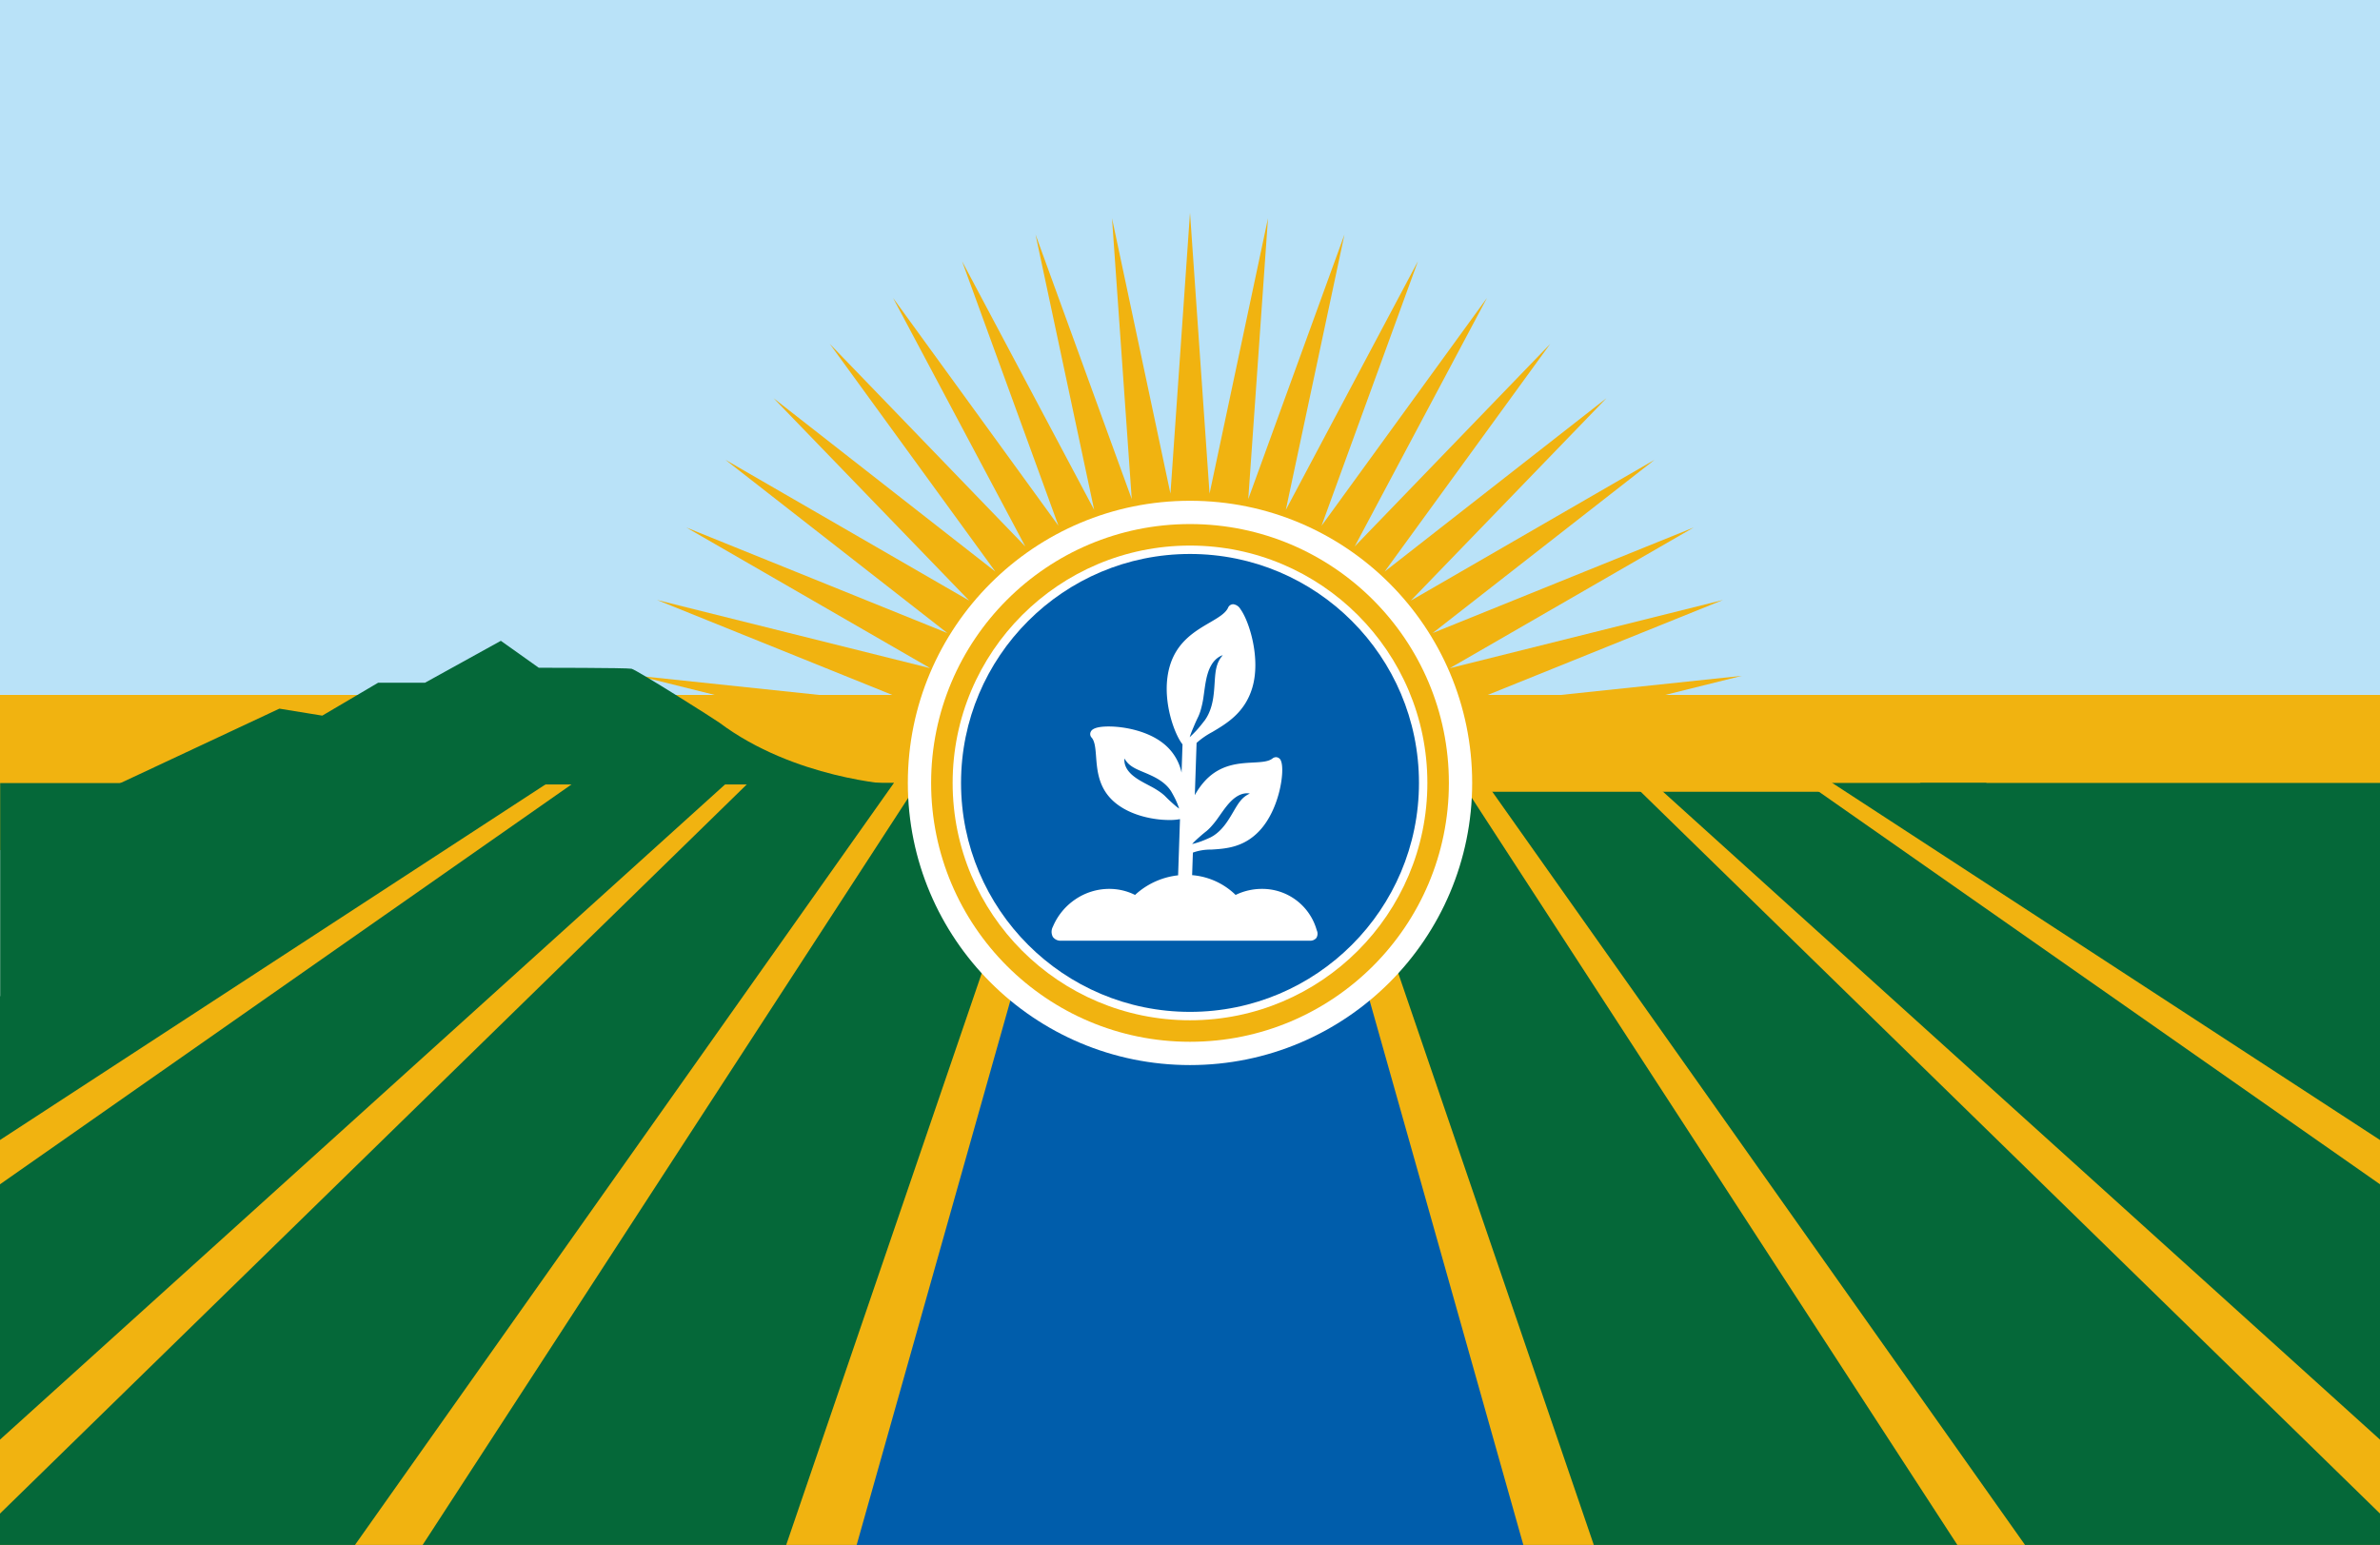 <?xml version="1.0" encoding="UTF-8" standalone="no"?>
<svg
   xmlns:dc="http://purl.org/dc/elements/1.1/"
   xmlns:cc="http://creativecommons.org/ns#"
   xmlns:rdf="http://www.w3.org/1999/02/22-rdf-syntax-ns#"
   xmlns:svg="http://www.w3.org/2000/svg"
   xmlns="http://www.w3.org/2000/svg"
   viewBox="0 0 540.357 350.782"
   version="1.1"
   id="svg56"
   width="540.357"
   height="350.782">
  <defs
     id="defs4">
    <style
       id="style2">
      .cls-1 {
        fill: none;
      }

      .cls-3 {
        fill: #fff;
      }

      .cls-4 {
        fill: #f1b310;
      }

      .cls-5 {
        fill: #b9e2f8;
      }

      .cls-6 {
        fill: #056839;
      }

      .cls-7 {
        fill: #005dab;
      }
    </style>
  </defs>
  <g
     id="Layer_2"
     data-name="Layer 2"
     transform="translate(-229.821)">
    <g
       id="Layer_1-2"
       data-name="Layer 1">
      <rect
         y="0"
         id="rect6"
         height="350.782"
         width="540.357"
         x="229.821"
         class="cls-3" />
      <rect
         id="rect8"
         height="62.744"
         width="540.357"
         y="157.769"
         x="229.821"
         class="cls-4"
         style="stroke-width:1.334" />
      <rect
         id="rect10"
         height="157.769"
         width="540.357"
         y="193.013"
         x="229.821"
         class="cls-3" />
      <rect
         y="0"
         id="rect12"
         height="157.769"
         width="540.357"
         x="229.821"
         class="cls-5" />
      <polygon
         id="polygon14"
         points="1000,350.782 0,350.782 319.3,177.766 680.7,177.766 "
         class="cls-6" />
      <polygon
         id="polygon16"
         points="911.212,350.782 88.788,350.782 354.193,177.766 645.807,177.766 "
         class="cls-4" />
      <polygon
         id="polygon18"
         points="887.2,350.782 112.8,350.782 360.066,177.766 639.934,177.766 "
         class="cls-6" />
      <polygon
         id="polygon20"
         points="796.634,350.782 203.365,350.782 394.82,177.766 605.18,177.766 "
         class="cls-4" />
      <polygon
         id="polygon22"
         points="777.468,350.782 222.532,350.782 399.723,177.766 600.277,177.766 "
         class="cls-6" />
      <polygon
         id="polygon24"
         points="689.581,350.782 310.419,350.782 432.779,177.766 567.221,177.766 "
         class="cls-4" />
      <polygon
         id="polygon26"
         points="674.218,350.782 325.782,350.782 438.226,177.766 561.774,177.766 "
         class="cls-6" />
      <polygon
         id="polygon28"
         points="591.678,350.782 408.322,350.782 467.493,177.766 532.507,177.766 "
         class="cls-4" />
      <polygon
         id="polygon30"
         points="575.68,350.782 424.32,350.782 473.166,177.766 526.834,177.766 "
         class="cls-7" />
      <polyline
         id="polyline32"
         points="436.42 177.766 372.84 171.105 436.73 168.896 374.696 153.451 438.271 160.155 378.99 136.228 441.014 151.714 385.64 119.769 444.905 143.737 394.516 104.396 449.868 136.378 405.444 90.408 455.807 129.783 418.213 78.077 462.606 124.077 432.575 67.643 470.133 119.374 448.248 59.309 478.241 115.764 464.929 53.238 486.773 113.318 482.292 49.547 495.562 112.082 500 48.309 504.438 112.082 517.708 49.547 513.227 113.318 535.071 53.238 521.759 115.764 551.752 59.309 529.867 119.374 567.425 67.643 537.394 124.077 581.787 78.077 544.193 129.783 594.556 90.408 550.132 136.378 605.484 104.396 555.095 143.737 614.36 119.769 558.986 151.714 621.01 136.228 561.729 160.155 625.304 153.451 563.27 168.896 627.16 171.105 563.58 177.766"
         class="cls-4" />
      <rect
         style="fill:#f1b310;fill-opacity:1;stroke:none;stroke-width:4.4;stroke-miterlimit:4.24"
         id="rect977"
         width="213.001"
         height="4.525"
         x="432.779"
         y="175.249" />
      <g
         id="g42">
        <circle
           id="circle34"
           r="64.064"
           cy="177.766"
           cx="500"
           class="cls-3" />
        <circle
           id="circle36"
           r="58.776"
           cy="177.766"
           cx="500"
           class="cls-4" />
        <circle
           id="circle38"
           r="53.891"
           cy="177.766"
           cx="500"
           class="cls-3" />
        <circle
           id="circle40"
           r="51.984"
           cy="177.766"
           cx="500"
           class="cls-7" />
      </g>
      <polygon
         id="polygon44"
         points="334.333,177.766 229.821,177.766 229.821,229.75 "
         class="cls-6"
         transform="translate(0.038,0.038)" />
      <polygon
         id="polygon46"
         points="770.179,229.75 665.667,177.766 770.179,177.766 "
         class="cls-6" />
      <path
         id="path48"
         d="m 256.5,178.115 q 18.377,-8.607 36.753,-17.213 l 9.739,1.585 12.684,-7.474 h 10.645 l 17.213,-9.513 8.607,6.115 c 0,0 19.931,0 21.064,0.227 1.132,0.227 19.025,11.551 19.931,12.231 17.014,12.759 39.412,14.037 39.41,14.043 z"
         class="cls-6" />
      <path
         id="path50"
         d="m 528.776,211.199 c -0.017,-0.051 -0.034,-0.1 -0.046,-0.142 a 12.833,12.833 0 0 0 -12.434,-9.231 13.644,13.644 0 0 0 -5.942,1.373 q -0.271,-0.265 -0.555,-0.519 a 16.01,16.01 0 0 0 -9.316,-3.973 l 0.172,-5.121 a 11.824,11.824 0 0 1 4.119,-0.682 c 3.28,-0.195 7.361,-0.439 10.947,-4.219 4.613,-4.863 5.853,-13.654 4.948,-15.88 a 1.216,1.216 0 0 0 -1.139,-0.883 1.331,1.331 0 0 0 -0.826,0.31 c -0.921,0.72 -2.531,0.806 -4.395,0.907 -3.269,0.176 -7.337,0.395 -10.801,4.045 a 16.064,16.064 0 0 0 -2.415,3.369 l 0.399,-11.873 a 18.083,18.083 0 0 1 3.552,-2.464 c 3.301,-1.952 7.409,-4.382 9.103,-10.076 1.971,-6.63 -0.706,-15.13 -2.694,-17.828 a 2.192,2.192 0 0 0 -1.642,-1.119 1.296,1.296 0 0 0 -1.185,0.83 c -0.592,1.26 -2.244,2.224 -4.156,3.34 -3.3,1.926 -7.407,4.324 -9.043,9.821 -2.061,6.929 0.806,15.027 2.723,17.629 0.05,0.068 0.1,0.132 0.15,0.195 l -0.216,6.424 a 11.494,11.494 0 0 0 -3.9,-6.437 c -3.55,-2.985 -9.029,-4.044 -12.642,-4.044 -3.501,0 -3.941,0.917 -4.086,1.219 a 1.167,1.167 0 0 0 0.215,1.315 c 0.74,0.856 0.862,2.455 1.004,4.308 0.248,3.248 0.557,7.29 4.282,10.422 3.482,2.928 8.659,3.971 12.341,3.971 a 12.613,12.613 0 0 0 2.43,-0.198 l -0.429,12.758 a 17.177,17.177 0 0 0 -9.188,3.933 q -0.301,0.253 -0.589,0.519 a 13.057,13.057 0 0 0 -5.85,-1.373 13.701,13.701 0 0 0 -7.749,2.408 14.047,14.047 0 0 0 -5.051,6.171 2.45,2.45 0 0 0 -0.008,2.328 2.18,2.18 0 0 0 1.969,0.855 h 56.322 a 1.792,1.792 0 0 0 1.544,-0.633 1.874,1.874 0 0 0 0.072,-1.756 z m -34.299,-30.296 c -0.041,-0.042 -0.083,-0.083 -0.124,-0.126 l -0.061,-0.064 -0.015,-0.016 -0.004,-0.004 c -0.004,-0.005 0.025,0.032 0.011,0.015 l -0.007,-0.007 -0.03,-0.027 q -0.118,-0.107 -0.239,-0.216 c -0.17,-0.137 -0.336,-0.282 -0.519,-0.417 a 18.59,18.59 0 0 0 -2.487,-1.534 c -0.911,-0.491 -1.878,-0.975 -2.77,-1.542 a 11.541,11.541 0 0 1 -1.256,-0.912 6.558,6.558 0 0 1 -0.999,-1.039 4.474,4.474 0 0 1 -0.615,-1.073 2.148,2.148 0 0 1 -0.089,-0.251 c -0.026,-0.082 -0.049,-0.161 -0.07,-0.236 -0.032,-0.156 -0.061,-0.296 -0.079,-0.425 -0.013,-0.133 -0.021,-0.249 -0.025,-0.348 a 2.471,2.471 0 0 1 0.008,-0.248 l 0.016,-0.207 0.109,0.173 c 0.036,0.055 0.074,0.129 0.128,0.206 q 0.079,0.11 0.18,0.252 0.109,0.133 0.24,0.292 c 0.101,0.096 0.186,0.209 0.305,0.309 a 5.289,5.289 0 0 0 0.799,0.617 9.107,9.107 0 0 0 1.049,0.58 c 0.388,0.189 0.816,0.37 1.267,0.561 0.902,0.381 1.909,0.793 2.906,1.323 a 12.8,12.8 0 0 1 1.457,0.902 8.973,8.973 0 0 1 1.29,1.123 7.312,7.312 0 0 1 0.536,0.634 q 0.117,0.167 0.232,0.331 l 0.029,0.041 0.007,0.01 c -0.012,-0.015 0.02,0.026 0.017,0.023 l 0.003,0.005 0.011,0.019 0.046,0.076 c 0.031,0.05 0.059,0.103 0.088,0.153 0.233,0.406 0.446,0.797 0.635,1.162 0.092,0.184 0.184,0.359 0.265,0.529 0.08,0.172 0.155,0.336 0.222,0.493 0.135,0.312 0.247,0.589 0.334,0.82 0.176,0.461 0.254,0.74 0.254,0.74 0,0 -0.238,-0.159 -0.615,-0.464 -0.383,-0.302 -0.888,-0.758 -1.495,-1.312 -0.299,-0.28 -0.617,-0.588 -0.944,-0.921 z m 5.754,-14.396 c 0.099,-0.269 0.227,-0.592 0.379,-0.958 0.155,-0.364 0.33,-0.776 0.521,-1.224 0.196,-0.446 0.416,-0.925 0.657,-1.427 l 0.091,-0.189 0.047,-0.095 0.012,-0.024 0.003,-0.006 c 0.004,-0.006 -0.021,0.035 -0.01,0.015 l 0.004,-0.011 0.018,-0.045 q 0.074,-0.178 0.15,-0.36 c 0.089,-0.249 0.187,-0.497 0.266,-0.759 a 21.374,21.374 0 0 0 0.728,-3.423 c 0.18,-1.216 0.324,-2.484 0.579,-3.702 a 14.773,14.773 0 0 1 0.474,-1.764 8.318,8.318 0 0 1 0.703,-1.544 5.69,5.69 0 0 1 0.884,-1.155 2.631,2.631 0 0 1 0.228,-0.214 c 0.075,-0.066 0.149,-0.128 0.22,-0.187 0.151,-0.109 0.287,-0.206 0.414,-0.287 q 0.202,-0.116 0.355,-0.195 c 0.101,-0.053 0.192,-0.083 0.264,-0.113 0.146,-0.056 0.224,-0.086 0.224,-0.086 l -0.15,0.189 c -0.048,0.062 -0.115,0.134 -0.18,0.223 -0.062,0.088 -0.134,0.189 -0.214,0.302 -0.072,0.116 -0.151,0.245 -0.238,0.385 -0.07,0.151 -0.165,0.292 -0.233,0.466 q -0.055,0.125 -0.114,0.258 c -0.033,0.091 -0.067,0.184 -0.102,0.28 -0.037,0.093 -0.063,0.196 -0.095,0.296 a 3.129,3.129 0 0 0 -0.087,0.313 10.661,10.661 0 0 0 -0.257,1.409 c -0.064,0.51 -0.105,1.058 -0.144,1.635 -0.077,1.154 -0.141,2.429 -0.329,3.742 a 16.266,16.266 0 0 1 -0.405,1.972 11.443,11.443 0 0 1 -0.695,1.889 9.455,9.455 0 0 1 -0.463,0.861 q -0.131,0.202 -0.259,0.399 l -0.032,0.049 -0.008,0.012 -0.016,0.026 -0.004,0.005 -0.016,0.021 -0.064,0.085 q -0.065,0.084 -0.129,0.167 c -0.341,0.443 -0.672,0.856 -0.985,1.234 -0.159,0.187 -0.308,0.369 -0.455,0.538 -0.149,0.168 -0.293,0.327 -0.432,0.474 -0.276,0.295 -0.522,0.547 -0.73,0.752 -0.414,0.411 -0.672,0.632 -0.672,0.632 0,0 0.094,-0.322 0.294,-0.859 z m 3.592,22.129 0.008,-0.007 0.031,-0.028 q 0.123,-0.109 0.249,-0.221 c 0.161,-0.158 0.329,-0.312 0.489,-0.484 a 20.435,20.435 0 0 0 1.884,-2.354 c 0.619,-0.867 1.24,-1.792 1.933,-2.635 a 12.797,12.797 0 0 1 1.088,-1.179 7.255,7.255 0 0 1 1.178,-0.913 4.838,4.838 0 0 1 1.156,-0.528 2.252,2.252 0 0 1 0.263,-0.07 c 0.085,-0.02 0.167,-0.036 0.245,-0.052 0.16,-0.02 0.303,-0.038 0.434,-0.045 0.134,-0.002 0.25,-0.002 0.35,10e-4 0.098,0.003 0.178,0.02 0.245,0.027 0.133,0.021 0.204,0.032 0.204,0.032 l -0.187,0.095 c -0.06,0.032 -0.139,0.064 -0.223,0.111 l -0.276,0.16 -0.325,0.216 c -0.11,0.093 -0.235,0.169 -0.351,0.28 a 5.828,5.828 0 0 0 -0.729,0.746 9.99,9.99 0 0 0 -0.727,0.998 c -0.243,0.372 -0.486,0.782 -0.74,1.216 -0.508,0.867 -1.063,1.836 -1.734,2.787 a 14.09,14.09 0 0 1 -1.107,1.379 9.907,9.907 0 0 1 -1.303,1.195 7.985,7.985 0 0 1 -0.708,0.484 q -0.183,0.104 -0.363,0.205 l -0.044,0.025 -0.011,0.006 c 0.016,-0.01 -0.028,0.018 -0.025,0.016 l -0.005,0.002 -0.021,0.01 -0.083,0.04 c -0.055,0.027 -0.111,0.051 -0.165,0.076 -0.438,0.201 -0.857,0.381 -1.247,0.542 -0.197,0.077 -0.384,0.155 -0.565,0.223 -0.182,0.066 -0.356,0.129 -0.522,0.182 -0.33,0.11 -0.621,0.2 -0.864,0.269 -0.484,0.139 -0.773,0.196 -0.773,0.196 0,0 0.192,-0.224 0.55,-0.576 0.356,-0.357 0.882,-0.824 1.521,-1.384 0.321,-0.276 0.674,-0.568 1.052,-0.868 0.047,-0.038 0.094,-0.077 0.143,-0.113 l 0.073,-0.056 0.018,-0.014 0.004,-0.003 c 0.006,-0.004 -0.035,0.022 -0.016,0.01 z"
         class="cls-3" />
    </g>
  </g>
</svg>
